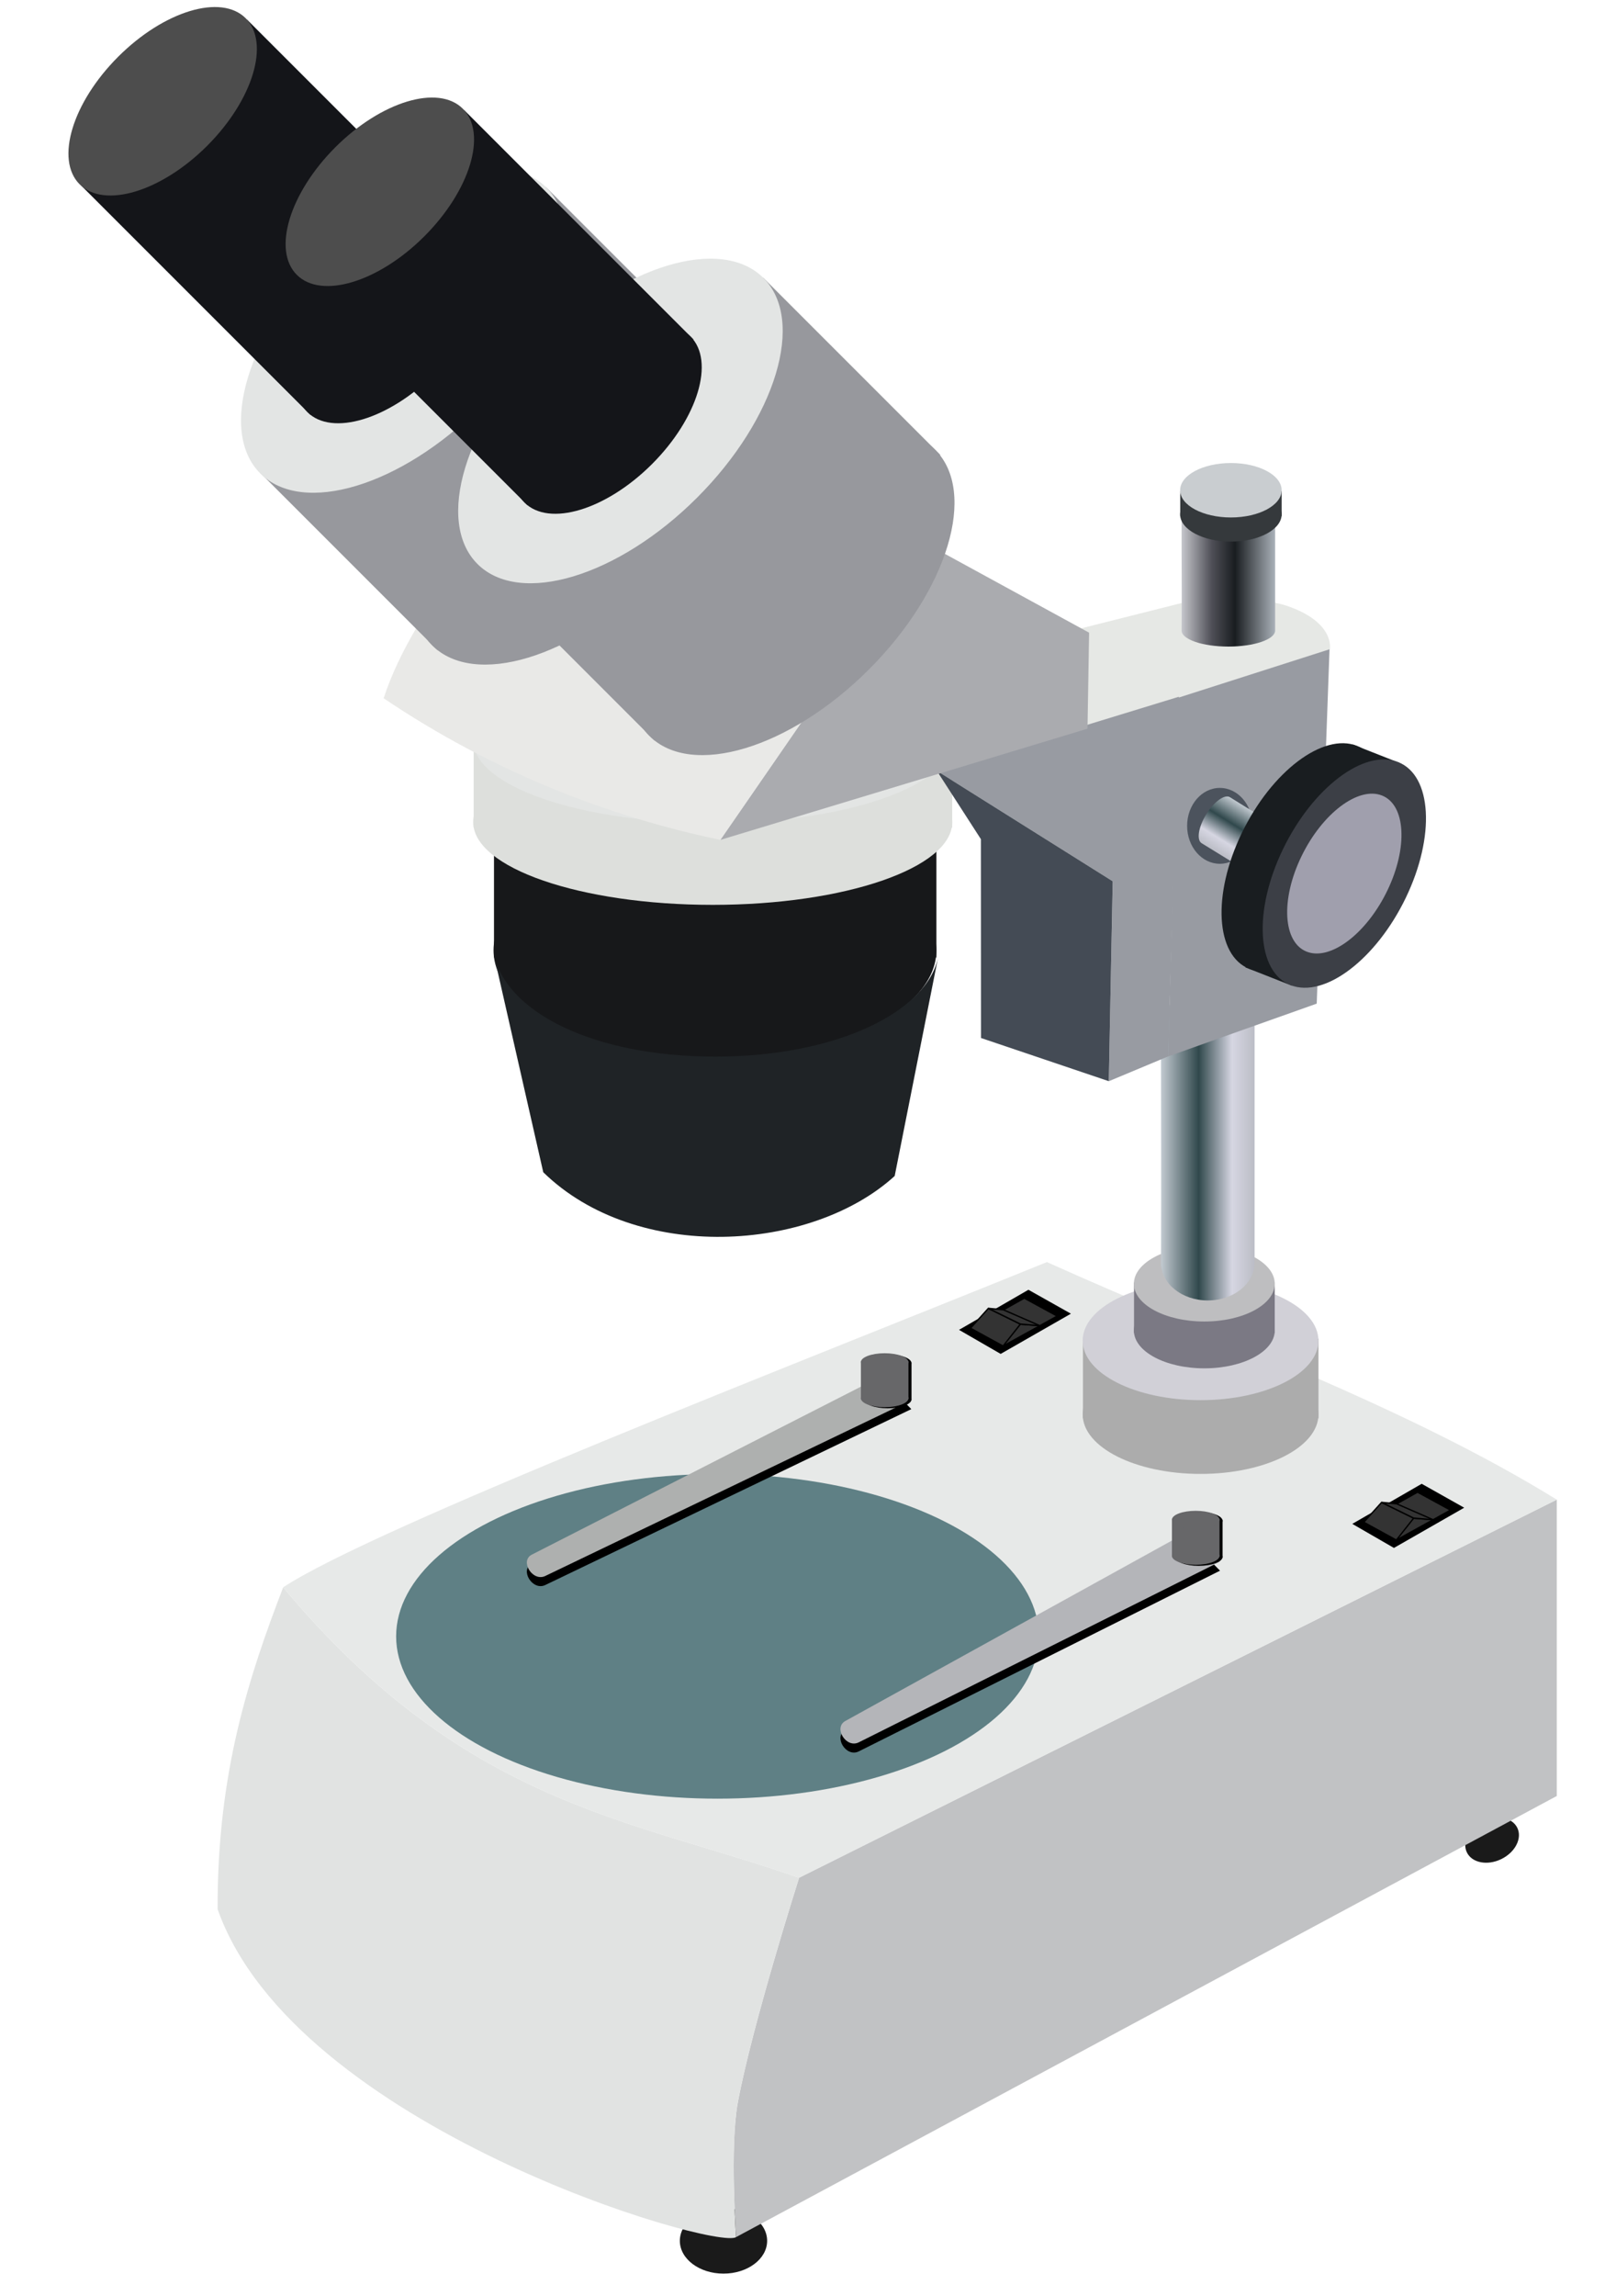 <?xml version="1.0" encoding="UTF-8" standalone="no"?>
<svg
   xmlns:dc="http://purl.org/dc/elements/1.1/"
   xmlns:cc="http://creativecommons.org/ns#"
   xmlns:rdf="http://www.w3.org/1999/02/22-rdf-syntax-ns#"
   xmlns:svg="http://www.w3.org/2000/svg"
   xmlns="http://www.w3.org/2000/svg"
   xmlns:xlink="http://www.w3.org/1999/xlink"
   xmlns:sodipodi="http://sodipodi.sourceforge.net/DTD/sodipodi-0.dtd"
   xmlns:inkscape="http://www.inkscape.org/namespaces/inkscape"
   id="svg2816"
   sodipodi:docname="microscope.svg"
   viewBox="0 0 332.598 472.441"
   version="1.1"
   inkscape:version="1.0.2-2 (e86c870879, 2021-01-15)"
   width="88mm"
   height="125mm">
  <defs
     id="defs2820">
    <linearGradient
       id="linearGradient4181">
      <stop
         id="stop4183"
         style="stop-color:#c7ced5"
         offset="0" />
      <stop
         id="stop4191"
         style="stop-color:#30484c"
         offset=".3" />
      <stop
         id="stop4189"
         style="stop-color:#d6d6e2"
         offset=".558" />
      <stop
         id="stop4185"
         style="stop-color:#92979a"
         offset="1" />
    </linearGradient>
    <filter
       id="filter3689"
       inkscape:collect="always"
       color-interpolation-filters="sRGB">
      <feGaussianBlur
         id="feGaussianBlur3691"
         stdDeviation="0.649"
         inkscape:collect="always" />
    </filter>
    <filter
       id="filter3699"
       inkscape:collect="always"
       color-interpolation-filters="sRGB">
      <feGaussianBlur
         id="feGaussianBlur3701"
         stdDeviation="0.655"
         inkscape:collect="always" />
    </filter>
    <filter
       id="filter3730"
       inkscape:collect="always"
       color-interpolation-filters="sRGB">
      <feGaussianBlur
         id="feGaussianBlur3732"
         stdDeviation="0.199"
         inkscape:collect="always" />
    </filter>
    <linearGradient
       id="linearGradient5504"
       y2="296.05"
       xlink:href="#linearGradient4181"
       gradientUnits="userSpaceOnUse"
       x2="339.58"
       gradientTransform="matrix(-0.302,0.492,-0.253,-0.156,461.69,114.36)"
       y1="296.05"
       x1="310.96"
       inkscape:collect="always" />
    <linearGradient
       id="linearGradient5751"
       y2="296.05"
       xlink:href="#linearGradient4181"
       gradientUnits="userSpaceOnUse"
       x2="339.58"
       gradientTransform="translate(-40)"
       y1="296.05"
       x1="310.96"
       inkscape:collect="always" />
    <linearGradient
       id="linearGradient6055"
       y2="110.54"
       gradientUnits="userSpaceOnUse"
       x2="289.96"
       gradientTransform="matrix(1,0,0,1.037,6.5,55.623)"
       y1="110.54"
       x1="269.27"
       inkscape:collect="always">
      <stop
         id="stop6051"
         style="stop-color:#c6c7cc"
         offset="0" />
      <stop
         id="stop6059"
         style="stop-color:#4f4f57"
         offset=".322" />
      <stop
         id="stop6057"
         style="stop-color:#191d20"
         offset=".572" />
      <stop
         id="stop6053"
         style="stop-color:#aab1b9"
         offset="1" />
    </linearGradient>
  </defs>
  <sodipodi:namedview
     id="namedview2818"
     bordercolor="#666666"
     inkscape:pageshadow="2"
     guidetolerance="10"
     pagecolor="#ffffff"
     gridtolerance="10"
     inkscape:window-maximized="1"
     inkscape:zoom="0.70710678"
     objecttolerance="10"
     borderopacity="1"
     inkscape:current-layer="svg2816"
     inkscape:cx="268.57154"
     inkscape:cy="243.17366"
     inkscape:window-y="-8"
     inkscape:window-x="-8"
     inkscape:window-width="1920"
     showgrid="true"
     inkscape:pageopacity="0"
     inkscape:window-height="1017"
     inkscape:document-rotation="0"
     units="mm" />
  <g
     id="g6216"
     style="fill:#17181a"
     transform="matrix(0.931,0,0,0.931,-279.424,-53.334)">
    <path
       id="path6175"
       style="fill:#17181a"
       d="m 507.14,267.3 c 0,13.235 -21.916,23.964 -48.95,23.964 -27.034,0 -48.95,-10.729 -48.95,-23.964 0,-13.235 21.916,-23.964 48.95,-23.964 27.034,0 48.95,10.729 48.95,23.964 z" />
    <rect
       id="rect6177"
       style="fill:#17181a"
       height="25.718"
       width="97.801"
       y="243.18"
       x="409.34" />
  </g>
  <g
     id="g6231"
     transform="matrix(0.931,0,0,0.931,-255.678,-47.281)">
    <path
       id="path6222"
       style="fill:#dddfdc"
       d="m 485.14,232.49 c 0,10.094 -23.707,18.278 -52.95,18.278 -29.243,0 -52.95,-8.183 -52.95,-18.278 0,-10.094 23.707,-18.278 52.95,-18.278 29.244,0 52.95,8.183 52.95,18.278 z" />
    <rect
       id="rect6224"
       style="fill:#dddfdc"
       height="19.615"
       width="105.79"
       y="214.09"
       x="379.34" />
    <path
       id="path6226"
       style="fill:#e3e5e4"
       d="m 485.14,214.41 c -10e-6,10.094 -23.707,18.278 -52.95,18.278 -29.243,0 -52.95,-8.183 -52.95,-18.278 10e-6,-10.094 23.707,-18.278 52.95,-18.278 29.244,0 52.95,8.183 52.95,18.278 z" />
  </g>
  <g
     id="g5950"
     transform="matrix(0.931,0,0,0.931,-13.557,-38.434)">
    <ellipse
       id="path2830"
       style="fill:#1a1a1a"
       transform="matrix(1.085,0,0,1.085,-14.741,-44.808)"
       cx="174.419"
       cy="535.79"
       rx="8.893"
       ry="6.681" />
    <ellipse
       id="path2832"
       style="fill:#1a1a1a"
       transform="matrix(0.626,-0.307,0.307,0.626,70.745,166.11)"
       cx="174.419"
       cy="535.79"
       rx="8.893"
       ry="6.681" />
    <g
       id="g5890">
      <g
         id="g3780">
        <path
           id="path2828"
           sodipodi:nodetypes="ccccsc"
           style="fill:#c1c2c4"
           d="m 177.29,535.7 181.43,-97.49 v -65.496 l -167.5,83.563 c 0,0 -10.412,32.686 -13.551,49.686 -1.8,9.748 -0.376,29.736 -0.376,29.736 z" />
        <path
           id="path2834"
           sodipodi:nodetypes="ccccsc"
           style="fill:#e1e3e2"
           d="M 177.29,535.7 C 172.917,538.687 79.7,511.518 62.67,463.241 62.56,433 69.634,411.705 77.162,392.099 c 40.181,48.072 76.712,51.128 114.05,64.178 0,0 -10.412,32.686 -13.551,49.686 -1.8,9.748 -0.376,29.736 -0.376,29.736 z" />
      </g>
      <g
         id="g5834">
        <path
           id="path2836"
           sodipodi:nodetypes="ccccc"
           style="fill:#e7e9e8"
           d="m 358.72,372.72 -167.5,83.562 C 153.879,443.232 117.338,440.166 77.16,392.094 97.338,378.818 189.5,343.156 246,320.214 c 38.032,17.134 79.164,31.789 112.72,52.505 z" />
        <g
           id="g5780">
          <g
             id="g3877">
            <g
               id="g3661">
              <path
                 id="path2847"
                 style="fill:#000000"
                 d="m 338.25,374.5 -15.532,8.888 -9.206,-5.315 15.343,-8.858 9.395,5.285 z" />
              <g
                 id="g3632"
                 style="stroke-width:0.3">
                <path
                   id="path2849"
                   style="fill:#333333;stroke:#000000;stroke-width:0.3"
                   d="m 335.21,375.03 -12.022,6.674 -7.125,-3.991 11.875,-6.651 7.272,3.968 z" />
                <path
                   id="path3625"
                   sodipodi:nodetypes="ccccccccc"
                   style="fill:#333333;stroke:#000000;stroke-width:0.3"
                   d="m 319.99,373.33 -3.942,4.376 7.203,3.949 3.829,-4.842 -7.089,-3.483 z m 3.26,8.324 8.156,-4.514 -4.331,-0.315 -3.825,4.829 z" />
                <path
                   id="path3630"
                   sodipodi:nodetypes="ccccc"
                   style="fill:#333333;stroke:#000000;stroke-width:0.3"
                   d="m 323.29,373.63 -3.302,-0.307 7.095,3.475 4.303,0.357 -8.096,-3.524 z" />
              </g>
            </g>
            <g
               id="g3673">
              <path
                 id="path3646"
                 style="fill:#000000"
                 d="m 251.31,331.62 -15.532,8.888 -9.206,-5.315 15.343,-8.858 9.395,5.285 z" />
              <g
                 id="g3648"
                 style="stroke-width:0.3"
                 transform="translate(-86.939,-42.881)">
                <path
                   id="path3650"
                   style="fill:#333333;stroke:#000000;stroke-width:0.3"
                   d="m 335.21,375.03 -12.022,6.674 -7.125,-3.991 11.875,-6.651 7.272,3.968 z" />
                <path
                   id="path3652"
                   sodipodi:nodetypes="ccccccccc"
                   style="fill:#333333;stroke:#000000;stroke-width:0.3"
                   d="m 319.99,373.33 -3.942,4.376 7.203,3.949 3.829,-4.842 -7.089,-3.483 z m 3.26,8.324 8.156,-4.514 -4.331,-0.315 -3.825,4.829 z" />
                <path
                   id="path3654"
                   sodipodi:nodetypes="ccccc"
                   style="fill:#333333;stroke:#000000;stroke-width:0.3"
                   d="m 323.29,373.63 -3.302,-0.307 7.095,3.475 4.303,0.357 -8.096,-3.524 z" />
              </g>
            </g>
            <g
               id="g3847">
              <ellipse
                 id="path3680"
                 style="fill:#5f8085"
                 transform="matrix(1.098,0,0,1.245,-27.137,-106.41)"
                 cx="182.434"
                 cy="409.109"
                 rx="64.7"
                 ry="28.815" />
              <g
                 id="g3819">
                <g
                   id="g3805">
                  <g
                     id="g3693">
                    <path
                       id="path3687"
                       sodipodi:nodetypes="cccss"
                       style="fill:#000000;filter:url(#filter3689)"
                       d="m 132.13,386.87 78.267,-39.937 5.63,5.777 -80.919,38.876 c -2.82,1.355 -5.702,-3.326 -2.978,-4.716 z" />
                    <path
                       id="rect3682"
                       sodipodi:nodetypes="cccss"
                       style="fill:#aeb0af"
                       d="m 132.13,384.87 78.267,-39.937 5.63,5.777 -80.919,38.876 c -2.82,1.355 -5.702,-3.326 -2.978,-4.716 z" />
                  </g>
                  <g
                     id="g3734"
                     transform="matrix(1,0,0,0.745,-0.884,89.797)">
                    <g
                       id="g3718"
                       style="fill:#000000;filter:url(#filter3730)"
                       transform="translate(-0.044,-3.607)">
                      <rect
                         id="rect3720"
                         style="fill:#000000"
                         height="11.225"
                         width="10.518"
                         y="342.63"
                         x="206.48" />
                      <ellipse
                         id="path3722"
                         style="fill:#000000"
                         cx="211.734"
                         cy="342.906"
                         rx="5.259"
                         ry="2.652" />
                      <ellipse
                         id="path3724"
                         style="fill:#000000"
                         transform="translate(0,10.707)"
                         cx="211.734"
                         cy="342.906"
                         rx="5.259"
                         ry="2.652" />
                    </g>
                    <g
                       id="g3713"
                       style="fill:#676769"
                       transform="translate(-0.718,-3.928)">
                      <rect
                         id="rect3709"
                         style="fill:#676769"
                         height="11.225"
                         width="10.518"
                         y="342.63"
                         x="206.48" />
                      <ellipse
                         id="path3707"
                         style="fill:#676769"
                         cx="211.734"
                         cy="342.906"
                         rx="5.259"
                         ry="2.652" />
                      <ellipse
                         id="path3711"
                         style="fill:#676769"
                         transform="translate(0,10.707)"
                         cx="211.734"
                         cy="342.906"
                         rx="5.259"
                         ry="2.652" />
                    </g>
                  </g>
                </g>
                <g
                   id="g3791">
                  <g
                     id="g3703">
                    <path
                       id="path3697"
                       sodipodi:nodetypes="cccss"
                       style="fill:#000000;filter:url(#filter3699)"
                       d="m 201.43,423.64 76.146,-42.058 6.691,6.837 -79.858,39.937 c -2.798,1.399 -5.655,-3.237 -2.978,-4.716 z" />
                    <path
                       id="path3685"
                       sodipodi:nodetypes="cccss"
                       style="fill:#b4b5b9"
                       d="m 201.43,421.64 76.146,-42.058 6.691,6.837 -79.858,39.937 c -2.798,1.399 -5.655,-3.237 -2.978,-4.716 z" />
                  </g>
                  <g
                     id="g3762"
                     transform="matrix(1,0,0,0.745,67.882,124.62)">
                    <g
                       id="g3764"
                       style="fill:#000000;filter:url(#filter3730)"
                       transform="translate(-0.044,-3.607)">
                      <rect
                         id="rect3766"
                         style="fill:#000000"
                         height="11.225"
                         width="10.518"
                         y="342.63"
                         x="206.48" />
                      <ellipse
                         id="path3768"
                         style="fill:#000000"
                         cx="211.734"
                         cy="342.906"
                         rx="5.259"
                         ry="2.652" />
                      <ellipse
                         id="path3770"
                         style="fill:#000000"
                         transform="translate(0,10.707)"
                         cx="211.734"
                         cy="342.906"
                         rx="5.259"
                         ry="2.652" />
                    </g>
                    <g
                       id="g3772"
                       style="fill:#676769"
                       transform="translate(-0.718,-3.928)">
                      <rect
                         id="rect3774"
                         style="fill:#676769"
                         height="11.225"
                         width="10.518"
                         y="342.63"
                         x="206.48" />
                      <ellipse
                         id="path3776"
                         style="fill:#676769"
                         cx="211.734"
                         cy="342.906"
                         rx="5.259"
                         ry="2.652" />
                      <ellipse
                         id="path3778"
                         style="fill:#676769"
                         transform="translate(0,10.707)"
                         cx="211.734"
                         cy="342.906"
                         rx="5.259"
                         ry="2.652" />
                    </g>
                  </g>
                </g>
              </g>
            </g>
          </g>
          <g
             id="g5769">
            <g
               id="g4160">
              <path
                 id="path4143"
                 style="fill:#acacac"
                 d="m 306.03,353.88 c 0,7.264 -11.667,13.152 -26.059,13.152 -14.392,0 -26.06,-5.888 -26.06,-13.152 0,-7.264 11.667,-13.152 26.06,-13.152 14.392,0 26.059,5.888 26.059,13.152 z" />
              <rect
                 id="rect4145"
                 style="fill:#acacac"
                 height="17.608"
                 width="52.066"
                 y="337.15"
                 x="253.97" />
              <path
                 id="path4147"
                 style="fill:#d1d0d7"
                 d="m 306.03,337.58 c 0,7.264 -11.667,13.152 -26.059,13.152 -14.392,0 -26.06,-5.888 -26.06,-13.152 0,-7.264 11.667,-13.152 26.06,-13.152 14.392,0 26.059,5.888 26.059,13.152 z" />
            </g>
            <g
               id="g3990">
              <path
                 id="path3945"
                 style="fill:#7b7984"
                 d="m 296.37,335.35 c 0,4.61 -6.971,8.348 -15.57,8.348 -8.599,0 -15.57,-3.737 -15.57,-8.348 0,-4.61 6.971,-8.348 15.57,-8.348 8.599,0 15.57,3.737 15.57,8.348 z" />
              <rect
                 id="rect3988"
                 style="fill:#7b7984"
                 height="11.175"
                 width="31.109"
                 y="324.73"
                 x="265.26" />
              <path
                 id="path3947"
                 style="fill:#bebec0"
                 d="m 296.37,325 c 0,4.61 -6.971,8.348 -15.57,8.348 -8.599,0 -15.57,-3.737 -15.57,-8.348 0,-4.61 6.971,-8.348 15.57,-8.348 8.599,0 15.57,3.737 15.57,8.348 z" />
            </g>
            <path
               id="path3968"
               sodipodi:nodetypes="ccsccc"
               style="fill:url(#linearGradient5751)"
               d="m 271.22,263.41 c -0.031,18.978 0.089,37.961 0,56.938 0,4.61 4.614,8.344 10.344,8.344 5.73,0 10.344,-3.734 10.344,-8.344 V 263.41 Z" />
          </g>
        </g>
      </g>
    </g>
  </g>
  <path
     id="path5515"
     sodipodi:nodetypes="ccsccc"
     style="fill:#e6e8e5;stroke-width:0.931"
     d="m 201.308,134.634 45.781,-11.536 c 0,0 12.111,-0.361 17.729,1.543 10.099,3.421 8.883,8.992 8.883,8.992 l -51.023,16.365 -21.37,-15.364 z" />
  <g
     id="g6083"
     transform="matrix(0.931,0,0,0.931,-13.557,-38.434)">
    <path
       id="path6013"
       sodipodi:nodetypes="ccsccc"
       style="fill:url(#linearGradient6055)"
       d="m 275.77,156.4 c -0.031,8.076 0.089,16.155 0,24.23 0,1.962 4.614,3.551 10.344,3.551 5.73,0 10.344,-1.589 10.344,-3.551 V 156.4 Z" />
    <g
       id="g6078"
       transform="matrix(1.059,0,0,1.059,-43.876,-1.521)">
      <path
         id="path6017"
         style="fill:#35393c"
         d="m 322.73,147.77 c 0,3.138 -4.744,5.681 -10.597,5.681 -5.853,0 -10.597,-2.543 -10.597,-5.681 0,-3.138 4.744,-5.681 10.597,-5.681 5.853,0 10.597,2.543 10.597,5.681 z" />
      <rect
         id="rect6019"
         style="fill:#35393c"
         height="5.231"
         width="21.172"
         y="142.92"
         x="301.56" />
      <path
         id="path6021"
         style="fill:#c9cdd0"
         d="m 322.73,142.73 c 0,3.138 -4.744,5.681 -10.597,5.681 -5.853,0 -10.597,-2.543 -10.597,-5.681 0,-3.138 4.744,-5.681 10.597,-5.681 5.853,0 10.597,2.543 10.597,5.681 z" />
    </g>
  </g>
  <g
     id="g6158"
     transform="matrix(0.931,0,0,0.931,-13.557,-38.434)">
    <path
       id="path4491"
       sodipodi:nodetypes="ccccc"
       style="fill:#989ba2"
       d="m 272.8,274.76 32.85,-11.667 2.828,-78.312 -33.557,10.74 -2.121,79.239 z" />
    <g
       id="g5484">
      <ellipse
         id="path4886"
         style="fill:#4c535d"
         transform="matrix(0.998,0,0,1.116,-0.516,-27.096)"
         cx="285.318"
         cy="224.819"
         rx="7.248"
         ry="7.513" />
      <path
         id="path4874"
         sodipodi:nodetypes="ccsccc"
         style="fill:url(#linearGradient5504)"
         d="m 300.88,226.34 c -4.797,-2.971 -9.64,-5.869 -14.418,-8.868 -1.167,-0.718 -3.508,0.969 -5.241,3.786 -1.733,2.817 -2.182,5.667 -1.015,6.385 l 14.418,8.868 6.256,-10.171 z" />
      <g
         id="g5477"
         transform="matrix(-0.456,0.946,-1.033,-0.407,727.16,-11.402)">
        <path
           id="path5217"
           style="fill:#191d20"
           d="m 389.78,250.38 c 0,7.264 -11.667,13.152 -26.059,13.152 -14.392,0 -26.06,-5.888 -26.06,-13.152 0,-7.264 11.667,-13.152 26.06,-13.152 14.392,0 26.059,5.888 26.059,13.152 z" />
        <rect
           id="rect5219"
           style="fill:#191d20"
           height="9.983"
           width="52.066"
           y="241.28"
           x="337.72" />
        <path
           id="path5221"
           style="fill:#3c3f46"
           d="m 389.78,241.58 c 0,7.264 -11.667,13.152 -26.059,13.152 -14.392,0 -26.06,-5.888 -26.06,-13.152 0,-7.264 11.667,-13.152 26.06,-13.152 14.392,0 26.059,5.888 26.059,13.152 z" />
        <path
           id="path5482"
           style="fill:#a09fad"
           d="m 381.96,241.58 c 0,5.085 -8.167,9.207 -18.242,9.207 -10.075,0 -18.242,-4.122 -18.242,-9.207 0,-5.085 8.167,-9.207 18.242,-9.207 10.075,0 18.242,4.122 18.242,9.207 z" />
      </g>
    </g>
    <path
       id="path6090"
       sodipodi:nodetypes="cccccc"
       style="fill:#989ba2"
       d="m 272.8,274.76 -13.112,5.48 0.862,-44.184 -38.869,-24.405 53.49,-16.38 -2.371,79.489 z" />
    <path
       id="path6092"
       sodipodi:nodetypes="cccccc"
       style="fill:#444b55"
       d="m 231.43,270.69 28.254,9.546 0.862,-44.184 -38.869,-24.405 9.732,15.099 0.021,43.944 z" />
  </g>
  <path
     id="path6094"
     sodipodi:nodetypes="ccccc"
     style="fill:#aaabaf;stroke-width:0.931"
     d="m 148.266,172.814 75.559,-22.882 0.329,-19.754 -33.746,-18.437 -42.142,61.073 z" />
  <path
     id="path6096"
     sodipodi:nodetypes="ccccc"
     style="fill:#e9e9e7;stroke-width:0.931"
     d="m 148.266,172.814 c -22.889,-4.759 -46.783,-13.95 -69.308,-29.138 6.251,-19.267 25.963,-41.095 38.196,-52.347 l 73.255,20.412 -42.142,61.073 z" />
  <g
     id="g6140"
     transform="matrix(0.931,0,0,0.931,-174.15,8.789)">
    <g
       id="g6142"
       transform="translate(23.335,-6.364)">
      <path
         id="path6144"
         style="fill:#97989d"
         d="m 322.46,76.33 c 9.359,9.359 2.794,31.097 -14.662,48.553 -17.456,17.456 -39.194,24.021 -48.553,14.662 -9.359,-9.359 -2.794,-31.097 14.662,-48.553 17.456,-17.456 39.194,-24.021 48.553,-14.662 z" />
      <rect
         id="rect6146"
         style="fill:#97989d"
         transform="rotate(-45)"
         height="55.416"
         width="89.31"
         y="228.17"
         x="84.731" />
      <path
         id="path6148"
         style="fill:#e3e5e4"
         d="m 284.48,38.35 c 9.359,9.359 2.794,31.097 -14.662,48.553 -17.456,17.456 -39.194,24.021 -48.553,14.662 -9.359,-9.359 -2.794,-31.097 14.662,-48.553 17.456,-17.456 39.194,-24.021 48.553,-14.662 z" />
    </g>
    <g
       id="g6150"
       transform="matrix(0.707,-0.707,0.707,0.707,115.42,202.57)">
      <path
         id="path6152"
         style="fill:#141519"
         d="m 236.16,13.181 c -1e-5,7.686 -11.623,13.917 -25.96,13.917 -14.337,0 -25.96,-6.231 -25.96,-13.917 0,-7.686 11.623,-13.917 25.96,-13.917 14.337,-4.1e-7 25.96,6.231 25.96,13.917 z" />
      <rect
         id="rect6154"
         style="fill:#141519"
         height="71.683"
         width="51.867"
         y="-57.578"
         x="184.29" />
      <path
         id="path6156"
         style="fill:#4d4d4d"
         d="m 236.16,-58.013 c -1e-5,7.686 -11.623,13.917 -25.96,13.917 -14.337,0 -25.96,-6.231 -25.96,-13.917 0,-7.686 11.623,-13.917 25.96,-13.917 14.337,-10e-7 25.96,6.231 25.96,13.917 z" />
    </g>
  </g>
  <g
     id="g6130"
     transform="matrix(0.931,0,0,0.931,-129.452,27.413)">
    <g
       id="g6109"
       transform="translate(23.335,-6.364)">
      <path
         id="path5763"
         style="fill:#97989d"
         d="m 322.46,76.33 c 9.359,9.359 2.794,31.097 -14.662,48.553 -17.456,17.456 -39.194,24.021 -48.553,14.662 -9.359,-9.359 -2.794,-31.097 14.662,-48.553 17.456,-17.456 39.194,-24.021 48.553,-14.662 z" />
      <rect
         id="rect5765"
         style="fill:#97989d"
         transform="rotate(-45)"
         height="55.416"
         width="89.31"
         y="228.17"
         x="84.731" />
      <path
         id="path5767"
         style="fill:#e3e5e4"
         d="m 284.48,38.35 c 9.359,9.359 2.794,31.097 -14.662,48.553 -17.456,17.456 -39.194,24.021 -48.553,14.662 -9.359,-9.359 -2.794,-31.097 14.662,-48.553 17.456,-17.456 39.194,-24.021 48.553,-14.662 z" />
    </g>
    <g
       id="g6125"
       transform="matrix(0.707,-0.707,0.707,0.707,115.42,202.57)">
      <path
         id="path6116"
         style="fill:#141519"
         d="m 236.16,13.181 c -1e-5,7.686 -11.623,13.917 -25.96,13.917 -14.337,0 -25.96,-6.231 -25.96,-13.917 0,-7.686 11.623,-13.917 25.96,-13.917 14.337,-4.1e-7 25.96,6.231 25.96,13.917 z" />
      <rect
         id="rect6118"
         style="fill:#141519"
         height="71.683"
         width="51.867"
         y="-57.578"
         x="184.29" />
      <path
         id="path6120"
         style="fill:#4d4d4d"
         d="m 236.16,-58.013 c -1e-5,7.686 -11.623,13.917 -25.96,13.917 -14.337,0 -25.96,-6.231 -25.96,-13.917 0,-7.686 11.623,-13.917 25.96,-13.917 14.337,-10e-7 25.96,6.231 25.96,13.917 z" />
    </g>
  </g>
  <path
     id="path6238"
     sodipodi:nodetypes="cscccc"
     style="fill:#1f2326;stroke-width:0.931"
     d="m 193.122,196.747 c -2.095,11.277 -20.699,20.658 -45.875,20.658 -25.175,0 -42.789,-9.09 -45.583,-20.832 l 10.147,44.626 c 19.162,18.717 55.108,16.466 72.33,0.773 l 8.98,-45.225 z" />
</svg>

